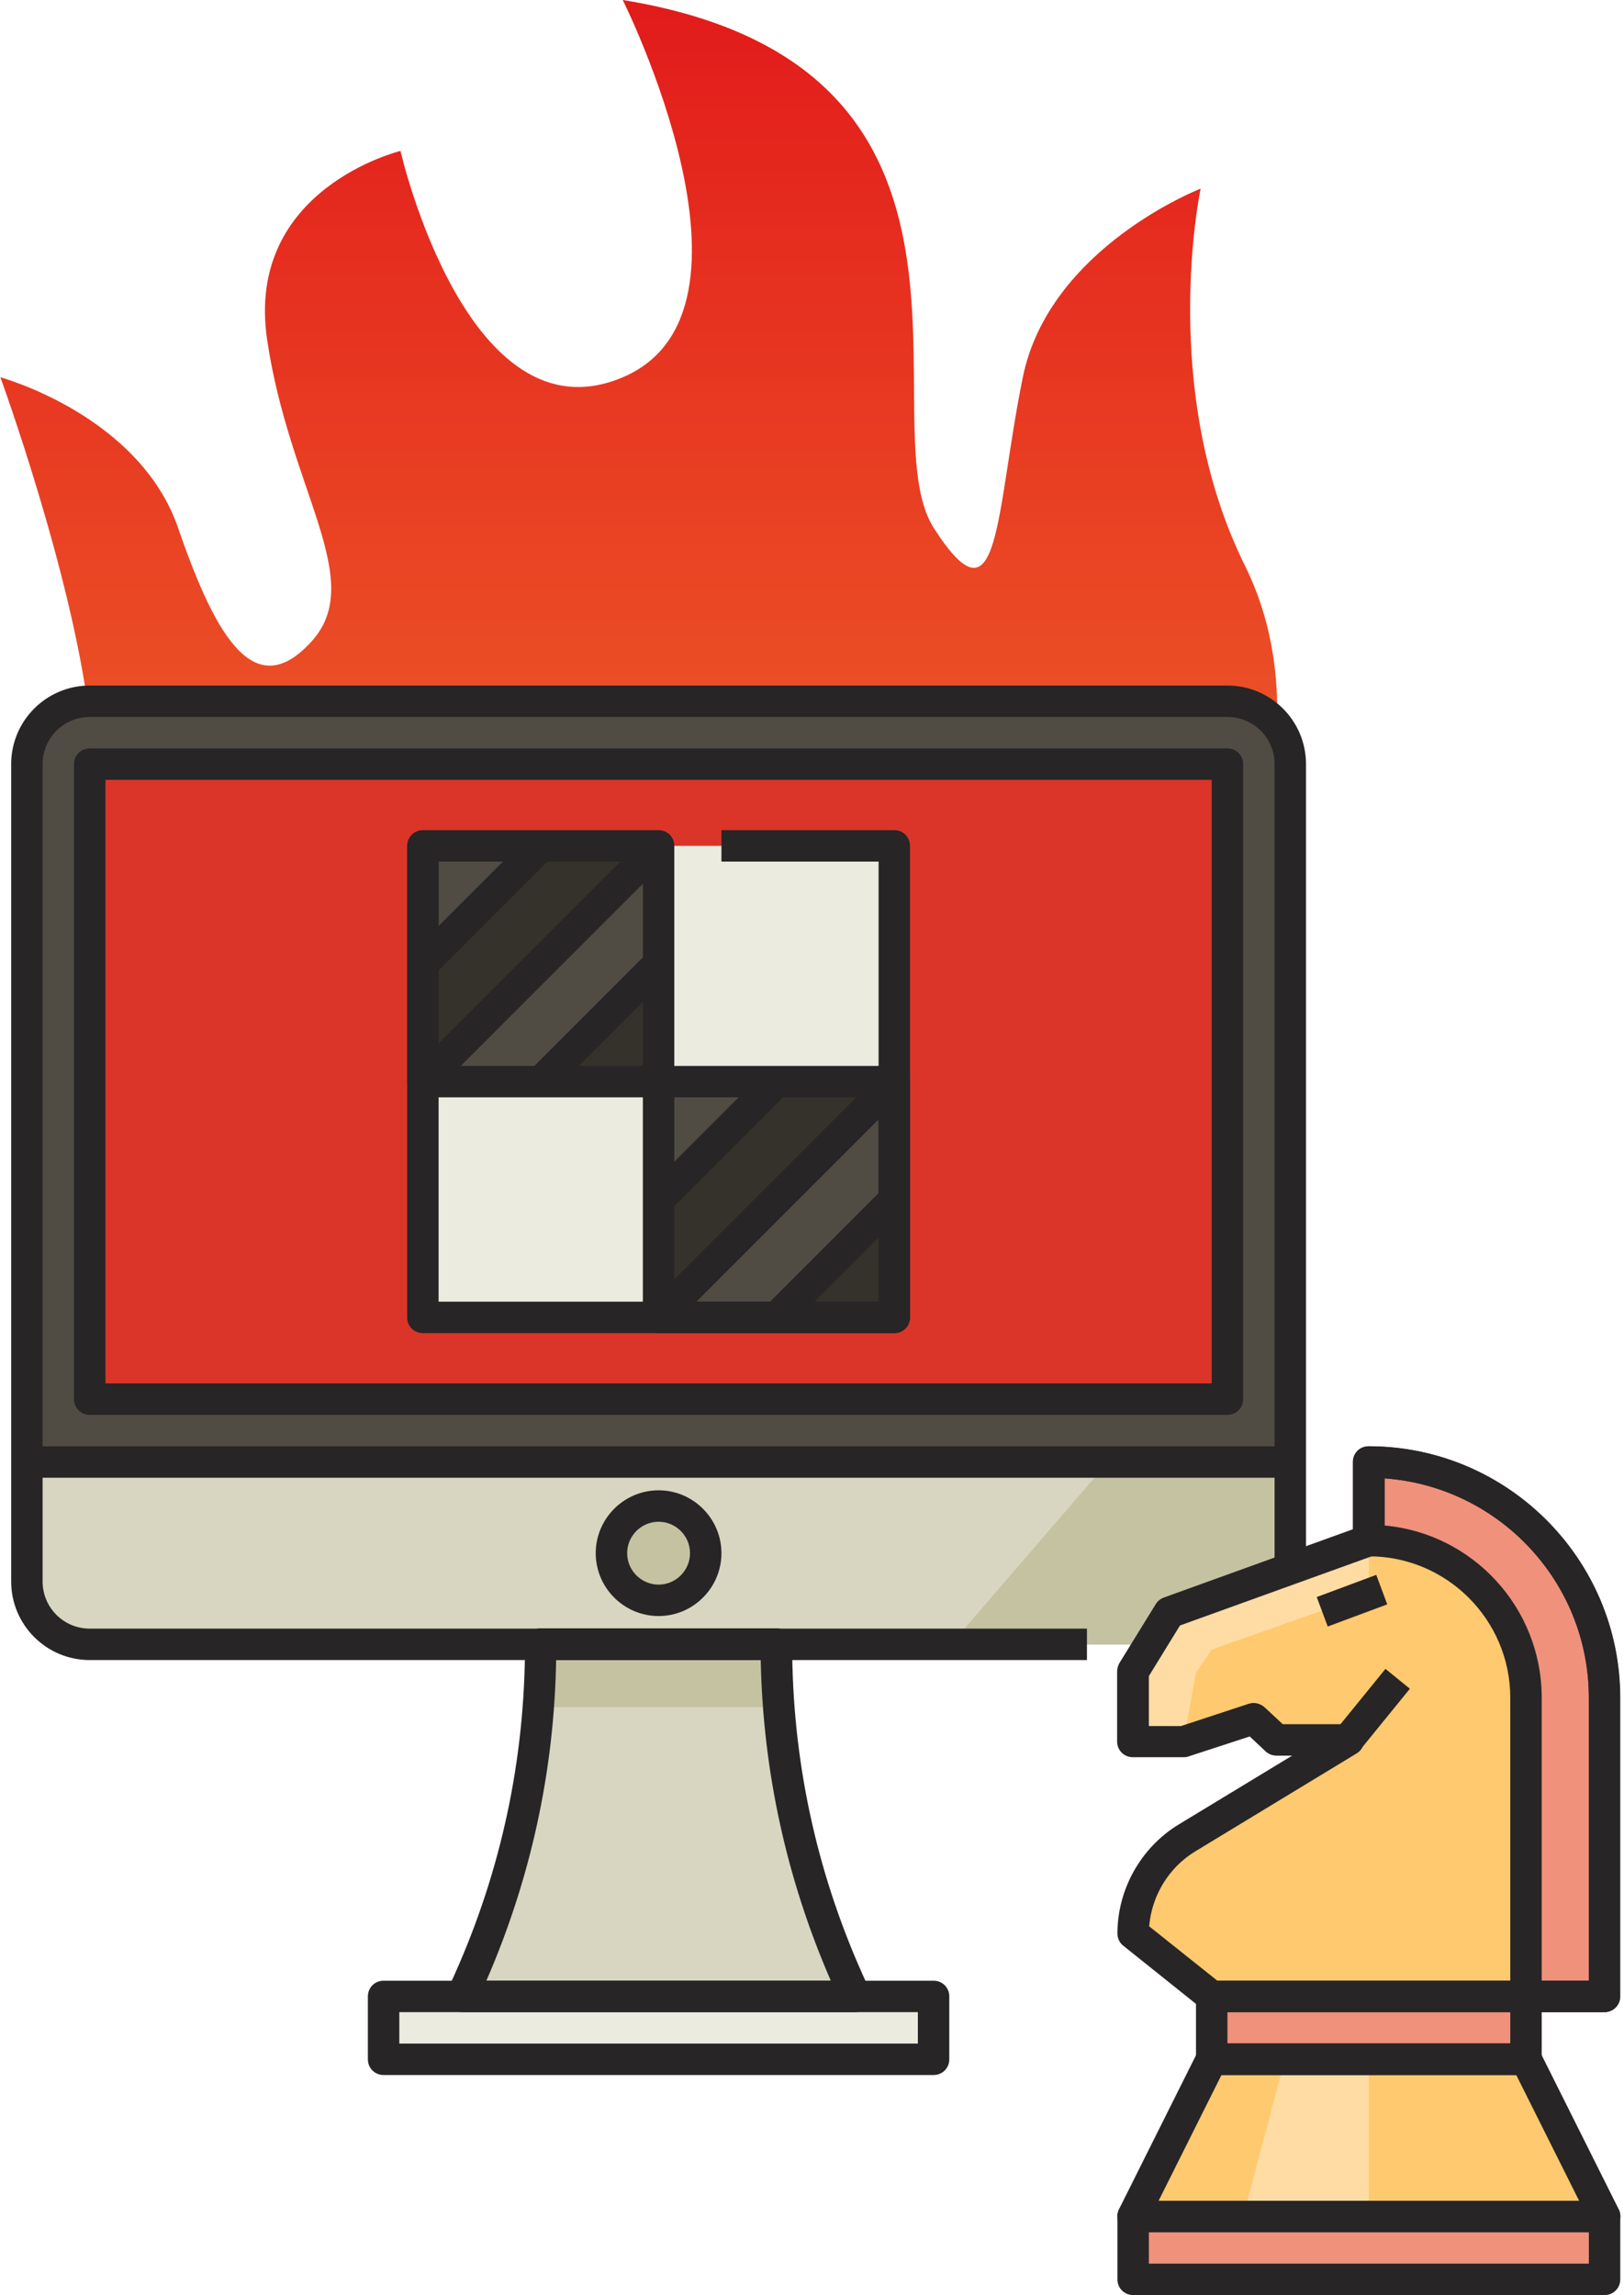 <svg width="436" height="616" viewBox="0 0 436 616" fill="none" xmlns="http://www.w3.org/2000/svg">
<path d="M167.19 0C167.19 0 208.961 83.546 167.19 101.269C125.419 118.992 107.519 40.509 107.519 40.509C107.519 40.509 65.748 50.635 71.714 91.143C77.681 131.652 98.566 155.702 83.647 172.155C68.728 188.608 58.285 172.155 47.842 141.772C37.4 111.39 0.104 101.264 0.104 101.264C0.104 101.264 19.5 154.427 23.97 192.407C28.441 230.387 21.744 311.399 161.971 324.054C302.199 336.708 367.794 219.484 334.269 151.898C310.834 104.651 322.336 50.629 322.336 50.629C322.336 50.629 281.696 66.392 274.598 101.264C267.1 138.106 268.632 169.621 250.733 141.772C232.827 113.924 276.089 17.723 167.19 0Z" fill="url(#paint0_linear_505_119)"/>
<path d="M329.531 441.344H24.093C14.812 441.344 7.219 433.75 7.219 424.469V205.094C7.219 195.812 14.812 188.219 24.093 188.219H329.531C338.812 188.219 346.406 195.812 346.406 205.094V424.469C346.406 433.75 338.812 441.344 329.531 441.344Z" fill="#504C43"/>
<path d="M329.531 441.344H24.093C14.812 441.344 7.219 433.75 7.219 424.469V392.406H346.406V424.469C346.406 433.75 338.812 441.344 329.531 441.344Z" fill="#D8D6C1"/>
<path d="M255.281 441.344H329.531C338.812 441.344 346.406 433.75 346.406 424.469V392.406H297.469L255.281 441.344Z" fill="#C5C2A1"/>
<path d="M208.453 441.344H145.172C145.172 472.478 138.59 503.275 125.934 531.709L124.078 535.844H229.547L227.69 531.709C215.034 503.275 208.453 472.478 208.453 441.344Z" fill="#D8D6C1"/>
<path d="M102.984 535.844H250.64V552.719H102.984V535.844Z" fill="#EBEBDF"/>
<path d="M176.812 429.531C183.802 429.531 189.469 423.865 189.469 416.875C189.469 409.885 183.802 404.219 176.812 404.219C169.822 404.219 164.156 409.885 164.156 416.875C164.156 423.865 169.822 429.531 176.812 429.531Z" fill="#C5C2A1"/>
<path d="M24.093 205.094H329.531V375.531H24.093V205.094Z" fill="#DB3529"/>
<path d="M113.531 227.031H240.094V353.594H113.531V227.031Z" fill="#EBEBDF"/>
<path d="M113.531 227.031H176.812V290.312H113.531V227.031Z" fill="#504C43"/>
<path d="M176.812 290.312H240.094V353.594H176.812V290.312Z" fill="#504C43"/>
<path d="M144.497 458.219H209.044C208.622 452.65 208.369 446.997 208.369 441.344H145.087C145.172 446.997 144.919 452.65 144.497 458.219Z" fill="#C5C2A1"/>
<path d="M176.812 227.031L113.531 290.312V258.672L145.172 227.031H176.812Z" fill="#35322B"/>
<path d="M176.812 258.672V290.312H145.172L176.812 258.672Z" fill="#35322B"/>
<path d="M240.094 290.312L176.812 353.594V321.953L208.453 290.312H240.094Z" fill="#35322B"/>
<path d="M240.094 321.953V353.594H208.453L240.094 321.953Z" fill="#35322B"/>
<path d="M325.312 535.844H409.687V552.719H325.312V535.844Z" fill="#F0917B"/>
<path d="M304.219 594.906H430.781V611.781H304.219V594.906Z" fill="#F0917B"/>
<path d="M304.219 594.906H430.781L409.687 552.719H325.312L304.219 594.906Z" fill="#FFC96F"/>
<path d="M430.781 535.844V455.688C430.781 420.756 402.431 392.406 367.5 392.406V413.5L314.006 432.822L304.219 448.684V467.5H317.719L336.619 461.341L342.778 467.078H362.015L318.647 493.403C309.703 498.803 304.219 508.591 304.219 519.053L325.312 535.928H430.781V535.844Z" fill="#FFC96F"/>
<path d="M304.219 448.684V467.5H317.719L321.094 449.022L325.228 442.778L367.5 427.844V413.5L314.006 432.822L304.219 448.684Z" fill="#FFDCA4"/>
<path d="M430.781 455.688V535.844H409.687V455.688C409.687 432.4 390.787 413.5 367.5 413.5V392.406C402.431 392.406 430.781 420.756 430.781 455.688Z" fill="#F0917B"/>
<path d="M369.486 422.703L372.431 430.609L356.461 436.557L353.516 428.651L369.486 422.703Z" fill="#FFB234"/>
<path d="M371.96 447.935L378.508 453.259L365.091 469.758L358.544 464.434L371.96 447.935Z" fill="#FFB234"/>
<path d="M367.5 552.719H344.972L333.75 594.906H367.5V552.719Z" fill="#FFDCA4"/>
<path d="M369.486 422.703L372.431 430.609L356.461 436.557L353.516 428.651L369.486 422.703Z" fill="#272526"/>
<path d="M371.96 447.935L378.508 453.259L365.091 469.758L358.544 464.434L371.96 447.935Z" fill="#272526"/>
<path d="M409.687 556.938H325.312C322.95 556.938 321.094 555.081 321.094 552.719V535.844C321.094 533.481 322.95 531.625 325.312 531.625H409.687C412.05 531.625 413.906 533.481 413.906 535.844V552.719C413.906 555.081 412.05 556.938 409.687 556.938ZM329.531 548.5H405.469V540.062H329.531V548.5Z" fill="#272526"/>
<path d="M430.781 616H304.219C301.856 616 300 614.144 300 611.781V594.906C300 592.544 301.856 590.688 304.219 590.688H430.781C433.144 590.688 435 592.544 435 594.906V611.781C435 614.144 433.144 616 430.781 616ZM308.437 607.562H426.562V599.125H308.437V607.562Z" fill="#272526"/>
<path d="M430.781 599.125H304.219C302.784 599.125 301.434 598.366 300.59 597.1C299.831 595.834 299.747 594.316 300.422 592.966L321.515 550.778C322.19 549.344 323.709 548.416 325.312 548.416H409.687C411.29 548.416 412.725 549.344 413.484 550.778L434.578 592.966C435.253 594.231 435.168 595.834 434.409 597.1C433.565 598.366 432.215 599.125 430.781 599.125ZM311.053 590.688H423.947L407.072 556.938H327.928L311.053 590.688Z" fill="#272526"/>
<path d="M430.781 540.062H325.312C324.384 540.062 323.456 539.725 322.697 539.134L301.603 522.259C300.59 521.5 300 520.234 300 518.969C300 507.072 306.328 495.85 316.453 489.691L346.912 471.212H342.694C341.597 471.212 340.584 470.791 339.825 470.116L335.522 466.066L318.984 471.466C318.562 471.634 318.14 471.634 317.634 471.634H304.134C301.772 471.634 299.915 469.778 299.915 467.416V448.6C299.915 447.841 300.169 447.081 300.506 446.406L310.294 430.544C310.8 429.7 311.559 429.109 312.487 428.772L363.197 410.462V392.406C363.197 390.044 365.053 388.188 367.415 388.188C404.625 388.188 434.915 418.478 434.915 455.688V535.844C435 538.206 433.144 540.062 430.781 540.062ZM326.831 531.625H426.562V455.688C426.562 424.553 402.347 398.988 371.719 396.794V413.5C371.719 415.272 370.622 416.875 368.934 417.466L316.79 436.281L308.437 449.866V463.281H317.044L335.269 457.291C336.703 456.784 338.306 457.206 339.487 458.219L344.381 462.775H362.015C363.872 462.775 365.559 464.041 366.065 465.897C366.572 467.753 365.812 469.694 364.209 470.622L320.84 496.947C313.753 501.25 309.197 508.844 308.522 517.028L326.831 531.625Z" fill="#272526"/>
<path d="M430.781 540.062H409.687C407.325 540.062 405.469 538.206 405.469 535.844V455.688C405.469 434.763 388.425 417.719 367.5 417.719C365.137 417.719 363.281 415.862 363.281 413.5V392.406C363.281 390.044 365.137 388.188 367.5 388.188C404.709 388.188 435 418.478 435 455.688V535.844C435 536.941 434.578 538.038 433.734 538.797C432.89 539.556 431.878 540.062 430.781 540.062ZM413.906 531.625H426.562V455.688C426.562 424.553 402.347 398.988 371.719 396.794V409.45C395.344 411.559 413.906 431.472 413.906 455.688V531.625Z" fill="#272526"/>
<path d="M291.815 445.562H24.093C12.45 445.562 3 436.113 3 424.469V205.094C3 193.45 12.45 184 24.093 184H329.531C341.175 184 350.625 193.45 350.625 205.094V421.094H342.187V205.094C342.187 198.091 336.534 192.438 329.531 192.438H24.093C17.09 192.438 11.437 198.091 11.437 205.094V424.469C11.437 431.472 17.09 437.125 24.093 437.125H291.815V445.562Z" fill="#272526"/>
<path d="M229.547 540.062H124.078C122.644 540.062 121.294 539.303 120.534 538.122C119.775 536.941 119.606 535.422 120.197 534.072L122.053 529.938C134.625 501.841 140.953 472.056 140.953 441.259C140.953 438.897 142.809 437.041 145.172 437.041H208.453C210.815 437.041 212.672 438.897 212.672 441.259C212.672 472.056 219 501.841 231.572 529.938L233.428 534.072C234.019 535.338 233.934 536.856 233.09 538.122C232.331 539.303 230.981 540.062 229.547 540.062ZM130.575 531.625H223.05C211.153 504.287 204.825 475.347 204.234 445.562H149.306C148.8 475.347 142.472 504.287 130.575 531.625Z" fill="#272526"/>
<path d="M250.64 556.938H102.984C100.622 556.938 98.765 555.081 98.765 552.719V535.844C98.765 533.481 100.622 531.625 102.984 531.625H250.64C253.003 531.625 254.859 533.481 254.859 535.844V552.719C254.859 555.081 253.003 556.938 250.64 556.938ZM107.203 548.5H246.422V540.062H107.203V548.5Z" fill="#272526"/>
<path d="M7.219 388.188H346.406V396.625H7.219V388.188Z" fill="#272526"/>
<path d="M176.812 433.75C167.531 433.75 159.937 426.156 159.937 416.875C159.937 407.594 167.531 400 176.812 400C186.094 400 193.687 407.594 193.687 416.875C193.687 426.156 186.094 433.75 176.812 433.75ZM176.812 408.438C172.172 408.438 168.375 412.234 168.375 416.875C168.375 421.516 172.172 425.312 176.812 425.312C181.453 425.312 185.25 421.516 185.25 416.875C185.25 412.234 181.453 408.438 176.812 408.438Z" fill="#272526"/>
<path d="M329.531 379.75H24.093C21.731 379.75 19.875 377.894 19.875 375.531V205.094C19.875 202.731 21.731 200.875 24.093 200.875H329.531C331.894 200.875 333.75 202.731 333.75 205.094V375.531C333.75 377.894 331.894 379.75 329.531 379.75ZM28.312 371.312H325.312V209.312H28.312V371.312Z" fill="#272526"/>
<path d="M240.094 357.812H113.531C111.169 357.812 109.312 355.956 109.312 353.594V227.031H117.75V349.375H235.875V231.25H193.687V222.812H240.094C242.456 222.812 244.312 224.669 244.312 227.031V353.594C244.312 355.956 242.456 357.812 240.094 357.812Z" fill="#272526"/>
<path d="M176.812 294.531H113.531C111.169 294.531 109.312 292.675 109.312 290.312V227.031C109.312 224.669 111.169 222.812 113.531 222.812H176.812C179.175 222.812 181.031 224.669 181.031 227.031V290.312C181.031 292.675 179.175 294.531 176.812 294.531ZM117.75 286.094H172.594V231.25H117.75V286.094Z" fill="#272526"/>
<path d="M173.809 224.047L179.774 230.012L116.482 293.304L110.517 287.339L173.809 224.047Z" fill="#272526"/>
<path d="M142.238 224.038L148.203 230.003L116.587 261.619L110.622 255.654L142.238 224.038Z" fill="#272526"/>
<path d="M173.882 255.672L179.847 261.637L148.231 293.253L142.266 287.288L173.882 255.672Z" fill="#272526"/>
<path d="M240.094 357.812H176.812C174.45 357.812 172.594 355.956 172.594 353.594V290.312C172.594 287.95 174.45 286.094 176.812 286.094H240.094C242.456 286.094 244.312 287.95 244.312 290.312V353.594C244.312 355.956 242.456 357.812 240.094 357.812ZM181.031 349.375H235.875V294.531H181.031V349.375Z" fill="#272526"/>
<path d="M237.096 287.315L243.061 293.28L179.769 356.572L173.804 350.607L237.096 287.315Z" fill="#272526"/>
<path d="M237.169 318.939L243.135 324.905L211.518 356.521L205.553 350.555L237.169 318.939Z" fill="#272526"/>
<path d="M205.526 287.305L211.491 293.271L179.875 324.887L173.91 318.922L205.526 287.305Z" fill="#272526"/>
<defs>
<linearGradient id="paint0_linear_505_119" x1="217.57" y1="0" x2="217.57" y2="616" gradientUnits="userSpaceOnUse">
<stop stop-color="#E21B1B"/>
<stop offset="1" stop-color="#FFB932" stop-opacity="0.94"/>
</linearGradient>
</defs>
</svg>
